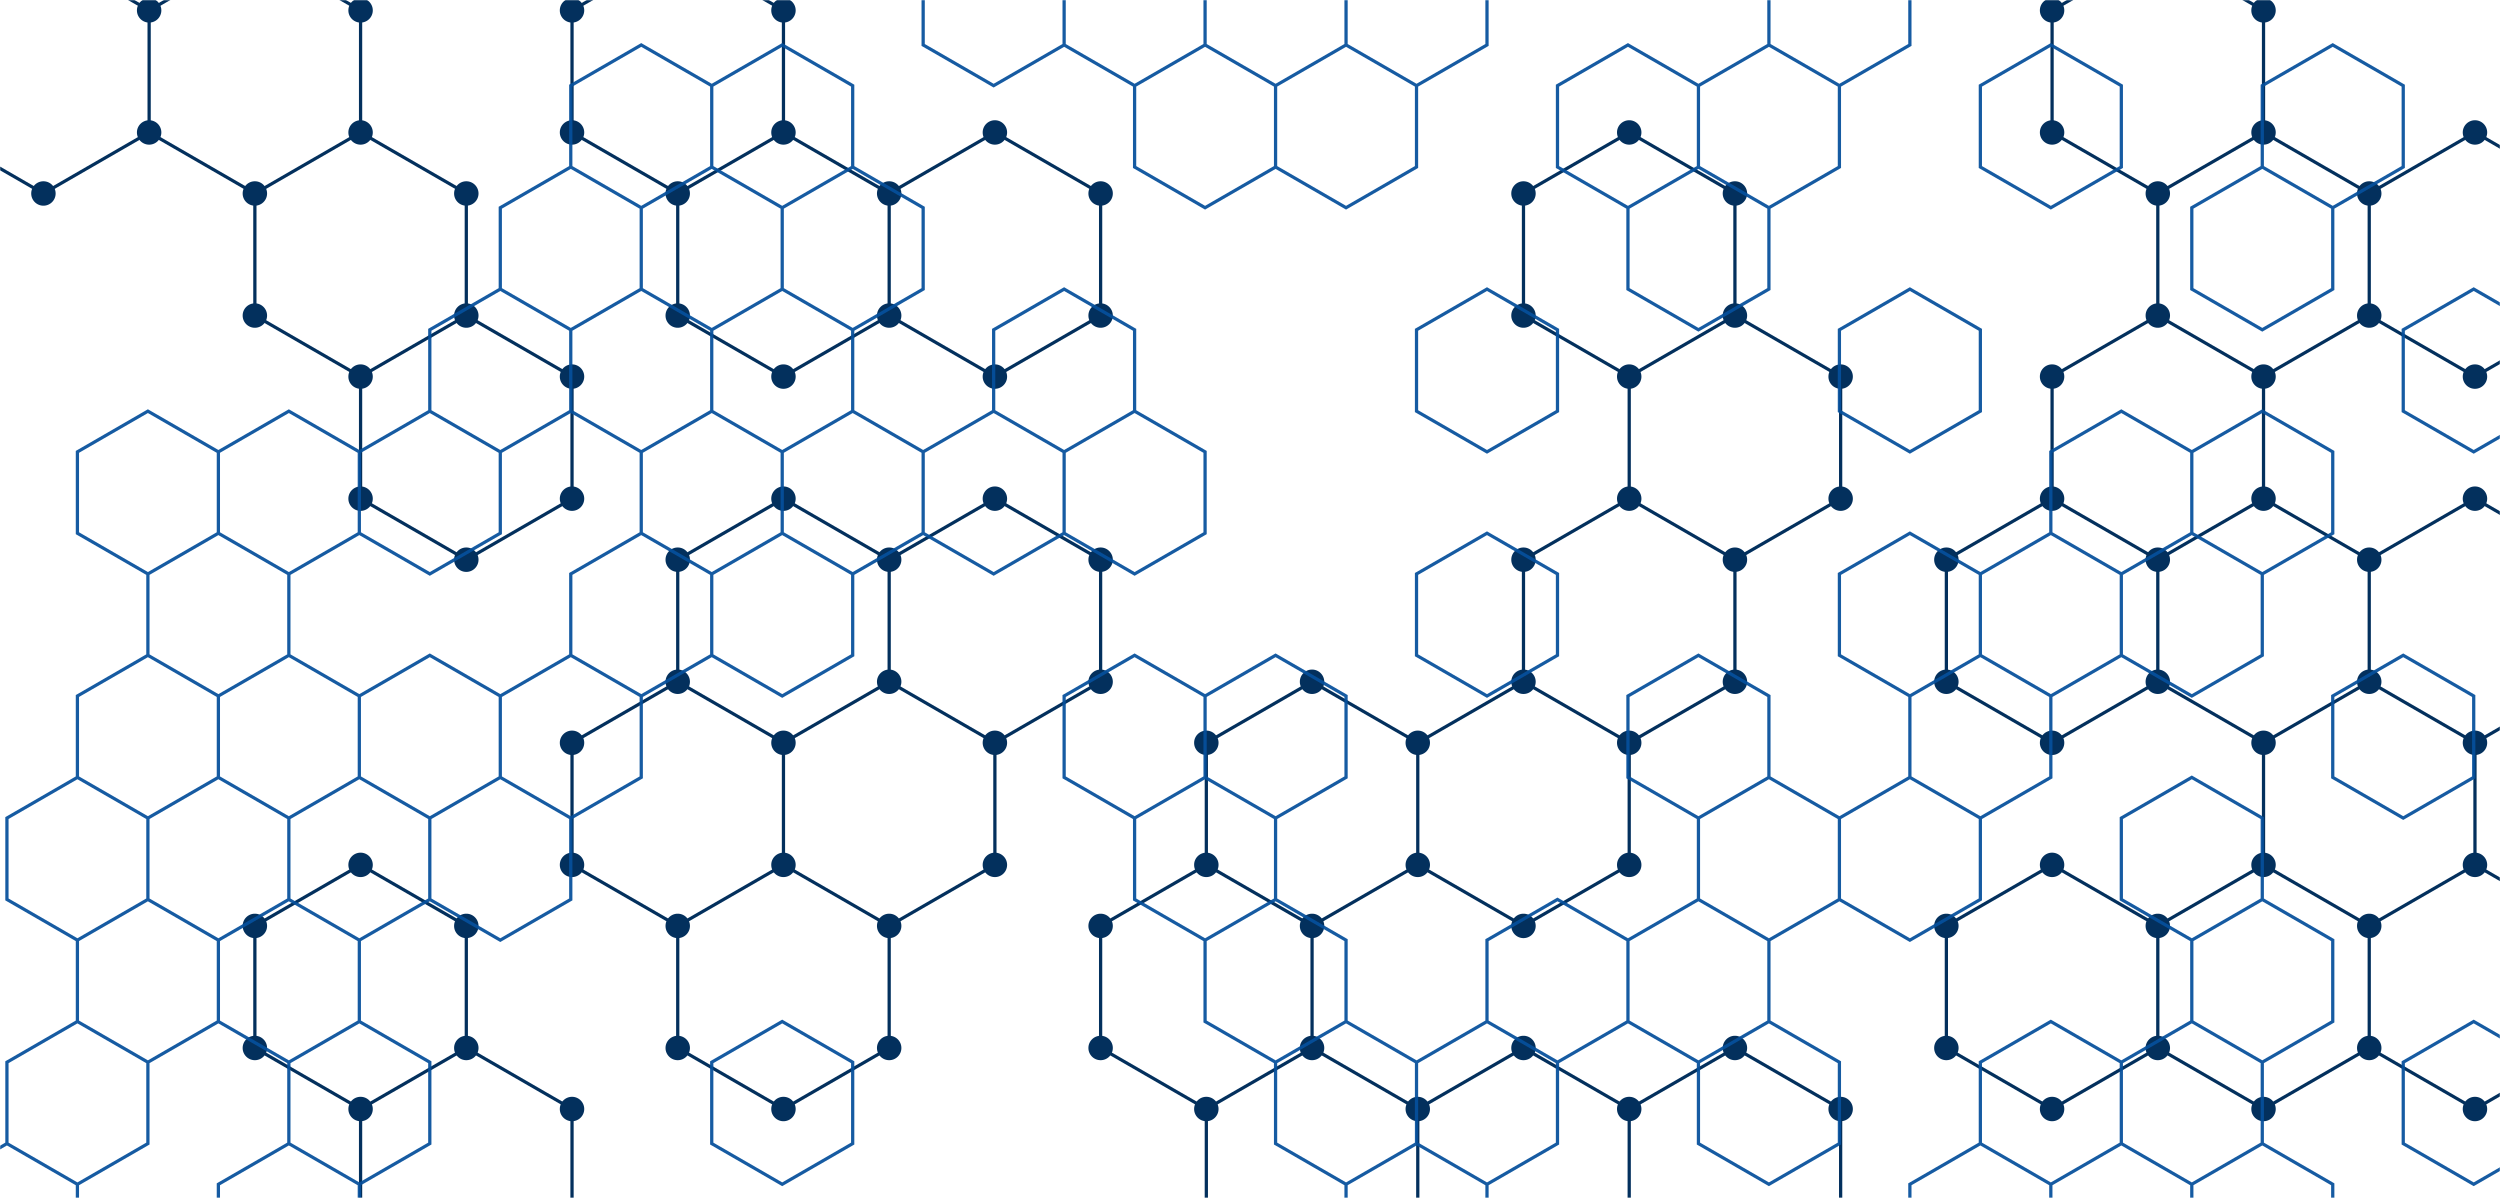 <svg xmlns="http://www.w3.org/2000/svg" version="1.1" xmlns:xlink="http://www.w3.org/1999/xlink" xmlns:svgjs="http://svgjs.dev/svgjs" width="1536" height="736" preserveAspectRatio="none" viewBox="0 0 1536 736"><g mask="url(&quot;#SvgjsMask1012&quot;)" fill="none"><path d="M26.68 -31.12L91.63 6.38L91.63 81.38L26.68 118.88L-38.27 81.38L-38.27 6.38zM91.63 756.38L156.59 793.88L156.59 868.88L91.63 906.38L26.68 868.88L26.68 793.88zM156.59 -31.12L221.54 6.38L221.54 81.38L156.59 118.88L91.63 81.38L91.63 6.38zM221.54 81.38L286.5 118.88L286.5 193.88L221.54 231.38L156.59 193.88L156.59 118.88zM221.54 531.38L286.5 568.88L286.5 643.88L221.54 681.38L156.59 643.88L156.59 568.88zM286.5 193.88L351.45 231.38L351.45 306.38L286.5 343.88L221.54 306.38L221.54 231.38zM286.5 643.88L351.45 681.38L351.45 756.38L286.5 793.88L221.54 756.38L221.54 681.38zM416.4 -31.12L481.36 6.38L481.36 81.38L416.4 118.88L351.45 81.38L351.45 6.38zM481.36 81.38L546.31 118.88L546.31 193.88L481.36 231.38L416.4 193.88L416.4 118.88zM481.36 306.38L546.31 343.88L546.31 418.88L481.36 456.38L416.4 418.88L416.4 343.88zM416.4 418.88L481.36 456.38L481.36 531.38L416.4 568.88L351.45 531.38L351.45 456.38zM481.36 531.38L546.31 568.88L546.31 643.88L481.36 681.38L416.4 643.88L416.4 568.88zM611.26 81.38L676.22 118.88L676.22 193.88L611.26 231.38L546.31 193.88L546.31 118.88zM611.26 306.38L676.22 343.88L676.22 418.88L611.26 456.38L546.31 418.88L546.31 343.88zM546.31 418.88L611.26 456.38L611.26 531.38L546.31 568.88L481.36 531.38L481.36 456.38zM611.26 756.38L676.22 793.88L676.22 868.88L611.26 906.38L546.31 868.88L546.31 793.88zM741.17 531.38L806.13 568.88L806.13 643.88L741.17 681.38L676.22 643.88L676.22 568.88zM806.12 418.88L871.08 456.38L871.08 531.38L806.12 568.88L741.17 531.38L741.17 456.38zM806.12 643.88L871.08 681.38L871.08 756.38L806.12 793.88L741.17 756.38L741.17 681.38zM1000.99 81.38L1065.94 118.88L1065.94 193.88L1000.99 231.38L936.03 193.88L936.03 118.88zM1000.99 306.38L1065.94 343.88L1065.94 418.88L1000.99 456.38L936.03 418.88L936.03 343.88zM936.03 418.88L1000.99 456.38L1000.99 531.38L936.03 568.88L871.08 531.38L871.08 456.38zM936.03 643.88L1000.99 681.38L1000.99 756.38L936.03 793.88L871.08 756.38L871.08 681.38zM1065.94 193.88L1130.89 231.38L1130.89 306.38L1065.94 343.88L1000.99 306.38L1000.99 231.38zM1065.94 643.88L1130.89 681.38L1130.89 756.38L1065.94 793.88L1000.99 756.38L1000.99 681.38zM1260.8 306.38L1325.75 343.88L1325.75 418.88L1260.8 456.38L1195.85 418.88L1195.85 343.88zM1260.8 531.38L1325.75 568.88L1325.75 643.88L1260.8 681.38L1195.85 643.88L1195.85 568.88zM1260.8 756.38L1325.75 793.88L1325.75 868.88L1260.8 906.38L1195.85 868.88L1195.85 793.88zM1325.76 -31.12L1390.71 6.38L1390.71 81.38L1325.76 118.88L1260.8 81.38L1260.8 6.38zM1390.71 81.38L1455.66 118.88L1455.66 193.88L1390.71 231.38L1325.76 193.88L1325.76 118.88zM1325.76 193.88L1390.71 231.38L1390.71 306.38L1325.76 343.88L1260.8 306.38L1260.8 231.38zM1390.71 306.38L1455.66 343.88L1455.66 418.88L1390.71 456.38L1325.76 418.88L1325.76 343.88zM1390.71 531.38L1455.66 568.88L1455.66 643.88L1390.71 681.38L1325.76 643.88L1325.76 568.88zM1390.71 756.38L1455.66 793.88L1455.66 868.88L1390.71 906.38L1325.76 868.88L1325.76 793.88zM1520.62 81.38L1585.57 118.88L1585.57 193.88L1520.62 231.38L1455.66 193.88L1455.66 118.88zM1520.62 306.38L1585.57 343.88L1585.57 418.88L1520.62 456.38L1455.66 418.88L1455.66 343.88zM1455.66 418.88L1520.62 456.38L1520.62 531.38L1455.66 568.88L1390.71 531.38L1390.71 456.38zM1520.62 531.38L1585.57 568.88L1585.57 643.88L1520.62 681.38L1455.66 643.88L1455.66 568.88z" stroke="#03305d" stroke-width="2"></path><path d="M19.18 -31.12 a7.5 7.5 0 1 0 15 0 a7.5 7.5 0 1 0 -15 0zM84.13 6.38 a7.5 7.5 0 1 0 15 0 a7.5 7.5 0 1 0 -15 0zM84.13 81.38 a7.5 7.5 0 1 0 15 0 a7.5 7.5 0 1 0 -15 0zM19.18 118.88 a7.5 7.5 0 1 0 15 0 a7.5 7.5 0 1 0 -15 0zM-45.77 81.38 a7.5 7.5 0 1 0 15 0 a7.5 7.5 0 1 0 -15 0zM-45.77 6.38 a7.5 7.5 0 1 0 15 0 a7.5 7.5 0 1 0 -15 0zM84.13 756.38 a7.5 7.5 0 1 0 15 0 a7.5 7.5 0 1 0 -15 0zM149.09 793.88 a7.5 7.5 0 1 0 15 0 a7.5 7.5 0 1 0 -15 0zM149.09 868.88 a7.5 7.5 0 1 0 15 0 a7.5 7.5 0 1 0 -15 0zM84.13 906.38 a7.5 7.5 0 1 0 15 0 a7.5 7.5 0 1 0 -15 0zM19.18 868.88 a7.5 7.5 0 1 0 15 0 a7.5 7.5 0 1 0 -15 0zM19.18 793.88 a7.5 7.5 0 1 0 15 0 a7.5 7.5 0 1 0 -15 0zM149.09 -31.12 a7.5 7.5 0 1 0 15 0 a7.5 7.5 0 1 0 -15 0zM214.04 6.38 a7.5 7.5 0 1 0 15 0 a7.5 7.5 0 1 0 -15 0zM214.04 81.38 a7.5 7.5 0 1 0 15 0 a7.5 7.5 0 1 0 -15 0zM149.09 118.88 a7.5 7.5 0 1 0 15 0 a7.5 7.5 0 1 0 -15 0zM279 118.88 a7.5 7.5 0 1 0 15 0 a7.5 7.5 0 1 0 -15 0zM279 193.88 a7.5 7.5 0 1 0 15 0 a7.5 7.5 0 1 0 -15 0zM214.04 231.38 a7.5 7.5 0 1 0 15 0 a7.5 7.5 0 1 0 -15 0zM149.09 193.88 a7.5 7.5 0 1 0 15 0 a7.5 7.5 0 1 0 -15 0zM214.04 531.38 a7.5 7.5 0 1 0 15 0 a7.5 7.5 0 1 0 -15 0zM279 568.88 a7.5 7.5 0 1 0 15 0 a7.5 7.5 0 1 0 -15 0zM279 643.88 a7.5 7.5 0 1 0 15 0 a7.5 7.5 0 1 0 -15 0zM214.04 681.38 a7.5 7.5 0 1 0 15 0 a7.5 7.5 0 1 0 -15 0zM149.09 643.88 a7.5 7.5 0 1 0 15 0 a7.5 7.5 0 1 0 -15 0zM149.09 568.88 a7.5 7.5 0 1 0 15 0 a7.5 7.5 0 1 0 -15 0zM343.95 231.38 a7.5 7.5 0 1 0 15 0 a7.5 7.5 0 1 0 -15 0zM343.95 306.38 a7.5 7.5 0 1 0 15 0 a7.5 7.5 0 1 0 -15 0zM279 343.88 a7.5 7.5 0 1 0 15 0 a7.5 7.5 0 1 0 -15 0zM214.04 306.38 a7.5 7.5 0 1 0 15 0 a7.5 7.5 0 1 0 -15 0zM343.95 681.38 a7.5 7.5 0 1 0 15 0 a7.5 7.5 0 1 0 -15 0zM343.95 756.38 a7.5 7.5 0 1 0 15 0 a7.5 7.5 0 1 0 -15 0zM279 793.88 a7.5 7.5 0 1 0 15 0 a7.5 7.5 0 1 0 -15 0zM214.04 756.38 a7.5 7.5 0 1 0 15 0 a7.5 7.5 0 1 0 -15 0zM408.9 -31.12 a7.5 7.5 0 1 0 15 0 a7.5 7.5 0 1 0 -15 0zM473.86 6.38 a7.5 7.5 0 1 0 15 0 a7.5 7.5 0 1 0 -15 0zM473.86 81.38 a7.5 7.5 0 1 0 15 0 a7.5 7.5 0 1 0 -15 0zM408.9 118.88 a7.5 7.5 0 1 0 15 0 a7.5 7.5 0 1 0 -15 0zM343.95 81.38 a7.5 7.5 0 1 0 15 0 a7.5 7.5 0 1 0 -15 0zM343.95 6.38 a7.5 7.5 0 1 0 15 0 a7.5 7.5 0 1 0 -15 0zM538.81 118.88 a7.5 7.5 0 1 0 15 0 a7.5 7.5 0 1 0 -15 0zM538.81 193.88 a7.5 7.5 0 1 0 15 0 a7.5 7.5 0 1 0 -15 0zM473.86 231.38 a7.5 7.5 0 1 0 15 0 a7.5 7.5 0 1 0 -15 0zM408.9 193.88 a7.5 7.5 0 1 0 15 0 a7.5 7.5 0 1 0 -15 0zM473.86 306.38 a7.5 7.5 0 1 0 15 0 a7.5 7.5 0 1 0 -15 0zM538.81 343.88 a7.5 7.5 0 1 0 15 0 a7.5 7.5 0 1 0 -15 0zM538.81 418.88 a7.5 7.5 0 1 0 15 0 a7.5 7.5 0 1 0 -15 0zM473.86 456.38 a7.5 7.5 0 1 0 15 0 a7.5 7.5 0 1 0 -15 0zM408.9 418.88 a7.5 7.5 0 1 0 15 0 a7.5 7.5 0 1 0 -15 0zM408.9 343.88 a7.5 7.5 0 1 0 15 0 a7.5 7.5 0 1 0 -15 0zM473.86 531.38 a7.5 7.5 0 1 0 15 0 a7.5 7.5 0 1 0 -15 0zM408.9 568.88 a7.5 7.5 0 1 0 15 0 a7.5 7.5 0 1 0 -15 0zM343.95 531.38 a7.5 7.5 0 1 0 15 0 a7.5 7.5 0 1 0 -15 0zM343.95 456.38 a7.5 7.5 0 1 0 15 0 a7.5 7.5 0 1 0 -15 0zM538.81 568.88 a7.5 7.5 0 1 0 15 0 a7.5 7.5 0 1 0 -15 0zM538.81 643.88 a7.5 7.5 0 1 0 15 0 a7.5 7.5 0 1 0 -15 0zM473.86 681.38 a7.5 7.5 0 1 0 15 0 a7.5 7.5 0 1 0 -15 0zM408.9 643.88 a7.5 7.5 0 1 0 15 0 a7.5 7.5 0 1 0 -15 0zM603.76 81.38 a7.5 7.5 0 1 0 15 0 a7.5 7.5 0 1 0 -15 0zM668.72 118.88 a7.5 7.5 0 1 0 15 0 a7.5 7.5 0 1 0 -15 0zM668.72 193.88 a7.5 7.5 0 1 0 15 0 a7.5 7.5 0 1 0 -15 0zM603.76 231.38 a7.5 7.5 0 1 0 15 0 a7.5 7.5 0 1 0 -15 0zM603.76 306.38 a7.5 7.5 0 1 0 15 0 a7.5 7.5 0 1 0 -15 0zM668.72 343.88 a7.5 7.5 0 1 0 15 0 a7.5 7.5 0 1 0 -15 0zM668.72 418.88 a7.5 7.5 0 1 0 15 0 a7.5 7.5 0 1 0 -15 0zM603.76 456.38 a7.5 7.5 0 1 0 15 0 a7.5 7.5 0 1 0 -15 0zM603.76 531.38 a7.5 7.5 0 1 0 15 0 a7.5 7.5 0 1 0 -15 0zM603.76 756.38 a7.5 7.5 0 1 0 15 0 a7.5 7.5 0 1 0 -15 0zM668.72 793.88 a7.5 7.5 0 1 0 15 0 a7.5 7.5 0 1 0 -15 0zM668.72 868.88 a7.5 7.5 0 1 0 15 0 a7.5 7.5 0 1 0 -15 0zM603.76 906.38 a7.5 7.5 0 1 0 15 0 a7.5 7.5 0 1 0 -15 0zM538.81 868.88 a7.5 7.5 0 1 0 15 0 a7.5 7.5 0 1 0 -15 0zM538.81 793.88 a7.5 7.5 0 1 0 15 0 a7.5 7.5 0 1 0 -15 0zM733.67 531.38 a7.5 7.5 0 1 0 15 0 a7.5 7.5 0 1 0 -15 0zM798.63 568.88 a7.5 7.5 0 1 0 15 0 a7.5 7.5 0 1 0 -15 0zM798.63 643.88 a7.5 7.5 0 1 0 15 0 a7.5 7.5 0 1 0 -15 0zM733.67 681.38 a7.5 7.5 0 1 0 15 0 a7.5 7.5 0 1 0 -15 0zM668.72 643.88 a7.5 7.5 0 1 0 15 0 a7.5 7.5 0 1 0 -15 0zM668.72 568.88 a7.5 7.5 0 1 0 15 0 a7.5 7.5 0 1 0 -15 0zM798.62 418.88 a7.5 7.5 0 1 0 15 0 a7.5 7.5 0 1 0 -15 0zM863.58 456.38 a7.5 7.5 0 1 0 15 0 a7.5 7.5 0 1 0 -15 0zM863.58 531.38 a7.5 7.5 0 1 0 15 0 a7.5 7.5 0 1 0 -15 0zM798.62 568.88 a7.5 7.5 0 1 0 15 0 a7.5 7.5 0 1 0 -15 0zM733.67 456.38 a7.5 7.5 0 1 0 15 0 a7.5 7.5 0 1 0 -15 0zM798.62 643.88 a7.5 7.5 0 1 0 15 0 a7.5 7.5 0 1 0 -15 0zM863.58 681.38 a7.5 7.5 0 1 0 15 0 a7.5 7.5 0 1 0 -15 0zM863.58 756.38 a7.5 7.5 0 1 0 15 0 a7.5 7.5 0 1 0 -15 0zM798.62 793.88 a7.5 7.5 0 1 0 15 0 a7.5 7.5 0 1 0 -15 0zM733.67 756.38 a7.5 7.5 0 1 0 15 0 a7.5 7.5 0 1 0 -15 0zM993.49 81.38 a7.5 7.5 0 1 0 15 0 a7.5 7.5 0 1 0 -15 0zM1058.44 118.88 a7.5 7.5 0 1 0 15 0 a7.5 7.5 0 1 0 -15 0zM1058.44 193.88 a7.5 7.5 0 1 0 15 0 a7.5 7.5 0 1 0 -15 0zM993.49 231.38 a7.5 7.5 0 1 0 15 0 a7.5 7.5 0 1 0 -15 0zM928.53 193.88 a7.5 7.5 0 1 0 15 0 a7.5 7.5 0 1 0 -15 0zM928.53 118.88 a7.5 7.5 0 1 0 15 0 a7.5 7.5 0 1 0 -15 0zM993.49 306.38 a7.5 7.5 0 1 0 15 0 a7.5 7.5 0 1 0 -15 0zM1058.44 343.88 a7.5 7.5 0 1 0 15 0 a7.5 7.5 0 1 0 -15 0zM1058.44 418.88 a7.5 7.5 0 1 0 15 0 a7.5 7.5 0 1 0 -15 0zM993.49 456.38 a7.5 7.5 0 1 0 15 0 a7.5 7.5 0 1 0 -15 0zM928.53 418.88 a7.5 7.5 0 1 0 15 0 a7.5 7.5 0 1 0 -15 0zM928.53 343.88 a7.5 7.5 0 1 0 15 0 a7.5 7.5 0 1 0 -15 0zM993.49 531.38 a7.5 7.5 0 1 0 15 0 a7.5 7.5 0 1 0 -15 0zM928.53 568.88 a7.5 7.5 0 1 0 15 0 a7.5 7.5 0 1 0 -15 0zM928.53 643.88 a7.5 7.5 0 1 0 15 0 a7.5 7.5 0 1 0 -15 0zM993.49 681.38 a7.5 7.5 0 1 0 15 0 a7.5 7.5 0 1 0 -15 0zM993.49 756.38 a7.5 7.5 0 1 0 15 0 a7.5 7.5 0 1 0 -15 0zM928.53 793.88 a7.5 7.5 0 1 0 15 0 a7.5 7.5 0 1 0 -15 0zM1123.39 231.38 a7.5 7.5 0 1 0 15 0 a7.5 7.5 0 1 0 -15 0zM1123.39 306.38 a7.5 7.5 0 1 0 15 0 a7.5 7.5 0 1 0 -15 0zM1058.44 643.88 a7.5 7.5 0 1 0 15 0 a7.5 7.5 0 1 0 -15 0zM1123.39 681.38 a7.5 7.5 0 1 0 15 0 a7.5 7.5 0 1 0 -15 0zM1123.39 756.38 a7.5 7.5 0 1 0 15 0 a7.5 7.5 0 1 0 -15 0zM1058.44 793.88 a7.5 7.5 0 1 0 15 0 a7.5 7.5 0 1 0 -15 0zM1253.3 306.38 a7.5 7.5 0 1 0 15 0 a7.5 7.5 0 1 0 -15 0zM1318.25 343.88 a7.5 7.5 0 1 0 15 0 a7.5 7.5 0 1 0 -15 0zM1318.25 418.88 a7.5 7.5 0 1 0 15 0 a7.5 7.5 0 1 0 -15 0zM1253.3 456.38 a7.5 7.5 0 1 0 15 0 a7.5 7.5 0 1 0 -15 0zM1188.35 418.88 a7.5 7.5 0 1 0 15 0 a7.5 7.5 0 1 0 -15 0zM1188.35 343.88 a7.5 7.5 0 1 0 15 0 a7.5 7.5 0 1 0 -15 0zM1253.3 531.38 a7.5 7.5 0 1 0 15 0 a7.5 7.5 0 1 0 -15 0zM1318.25 568.88 a7.5 7.5 0 1 0 15 0 a7.5 7.5 0 1 0 -15 0zM1318.25 643.88 a7.5 7.5 0 1 0 15 0 a7.5 7.5 0 1 0 -15 0zM1253.3 681.38 a7.5 7.5 0 1 0 15 0 a7.5 7.5 0 1 0 -15 0zM1188.35 643.88 a7.5 7.5 0 1 0 15 0 a7.5 7.5 0 1 0 -15 0zM1188.35 568.88 a7.5 7.5 0 1 0 15 0 a7.5 7.5 0 1 0 -15 0zM1253.3 756.38 a7.5 7.5 0 1 0 15 0 a7.5 7.5 0 1 0 -15 0zM1318.25 793.88 a7.5 7.5 0 1 0 15 0 a7.5 7.5 0 1 0 -15 0zM1318.25 868.88 a7.5 7.5 0 1 0 15 0 a7.5 7.5 0 1 0 -15 0zM1253.3 906.38 a7.5 7.5 0 1 0 15 0 a7.5 7.5 0 1 0 -15 0zM1188.35 868.88 a7.5 7.5 0 1 0 15 0 a7.5 7.5 0 1 0 -15 0zM1188.35 793.88 a7.5 7.5 0 1 0 15 0 a7.5 7.5 0 1 0 -15 0zM1318.26 -31.12 a7.5 7.5 0 1 0 15 0 a7.5 7.5 0 1 0 -15 0zM1383.21 6.38 a7.5 7.5 0 1 0 15 0 a7.5 7.5 0 1 0 -15 0zM1383.21 81.38 a7.5 7.5 0 1 0 15 0 a7.5 7.5 0 1 0 -15 0zM1318.26 118.88 a7.5 7.5 0 1 0 15 0 a7.5 7.5 0 1 0 -15 0zM1253.3 81.38 a7.5 7.5 0 1 0 15 0 a7.5 7.5 0 1 0 -15 0zM1253.3 6.38 a7.5 7.5 0 1 0 15 0 a7.5 7.5 0 1 0 -15 0zM1448.16 118.88 a7.5 7.5 0 1 0 15 0 a7.5 7.5 0 1 0 -15 0zM1448.16 193.88 a7.5 7.5 0 1 0 15 0 a7.5 7.5 0 1 0 -15 0zM1383.21 231.38 a7.5 7.5 0 1 0 15 0 a7.5 7.5 0 1 0 -15 0zM1318.26 193.88 a7.5 7.5 0 1 0 15 0 a7.5 7.5 0 1 0 -15 0zM1383.21 306.38 a7.5 7.5 0 1 0 15 0 a7.5 7.5 0 1 0 -15 0zM1318.26 343.88 a7.5 7.5 0 1 0 15 0 a7.5 7.5 0 1 0 -15 0zM1253.3 231.38 a7.5 7.5 0 1 0 15 0 a7.5 7.5 0 1 0 -15 0zM1448.16 343.88 a7.5 7.5 0 1 0 15 0 a7.5 7.5 0 1 0 -15 0zM1448.16 418.88 a7.5 7.5 0 1 0 15 0 a7.5 7.5 0 1 0 -15 0zM1383.21 456.38 a7.5 7.5 0 1 0 15 0 a7.5 7.5 0 1 0 -15 0zM1318.26 418.88 a7.5 7.5 0 1 0 15 0 a7.5 7.5 0 1 0 -15 0zM1383.21 531.38 a7.5 7.5 0 1 0 15 0 a7.5 7.5 0 1 0 -15 0zM1448.16 568.88 a7.5 7.5 0 1 0 15 0 a7.5 7.5 0 1 0 -15 0zM1448.16 643.88 a7.5 7.5 0 1 0 15 0 a7.5 7.5 0 1 0 -15 0zM1383.21 681.38 a7.5 7.5 0 1 0 15 0 a7.5 7.5 0 1 0 -15 0zM1318.26 643.88 a7.5 7.5 0 1 0 15 0 a7.5 7.5 0 1 0 -15 0zM1318.26 568.88 a7.5 7.5 0 1 0 15 0 a7.5 7.5 0 1 0 -15 0zM1383.21 756.38 a7.5 7.5 0 1 0 15 0 a7.5 7.5 0 1 0 -15 0zM1448.16 793.88 a7.5 7.5 0 1 0 15 0 a7.5 7.5 0 1 0 -15 0zM1448.16 868.88 a7.5 7.5 0 1 0 15 0 a7.5 7.5 0 1 0 -15 0zM1383.21 906.38 a7.5 7.5 0 1 0 15 0 a7.5 7.5 0 1 0 -15 0zM1318.26 868.88 a7.5 7.5 0 1 0 15 0 a7.5 7.5 0 1 0 -15 0zM1318.26 793.88 a7.5 7.5 0 1 0 15 0 a7.5 7.5 0 1 0 -15 0zM1513.12 81.38 a7.5 7.5 0 1 0 15 0 a7.5 7.5 0 1 0 -15 0zM1578.07 118.88 a7.5 7.5 0 1 0 15 0 a7.5 7.5 0 1 0 -15 0zM1578.07 193.88 a7.5 7.5 0 1 0 15 0 a7.5 7.5 0 1 0 -15 0zM1513.12 231.38 a7.5 7.5 0 1 0 15 0 a7.5 7.5 0 1 0 -15 0zM1513.12 306.38 a7.5 7.5 0 1 0 15 0 a7.5 7.5 0 1 0 -15 0zM1578.07 343.88 a7.5 7.5 0 1 0 15 0 a7.5 7.5 0 1 0 -15 0zM1578.07 418.88 a7.5 7.5 0 1 0 15 0 a7.5 7.5 0 1 0 -15 0zM1513.12 456.38 a7.5 7.5 0 1 0 15 0 a7.5 7.5 0 1 0 -15 0zM1513.12 531.38 a7.5 7.5 0 1 0 15 0 a7.5 7.5 0 1 0 -15 0zM1578.07 568.88 a7.5 7.5 0 1 0 15 0 a7.5 7.5 0 1 0 -15 0zM1578.07 643.88 a7.5 7.5 0 1 0 15 0 a7.5 7.5 0 1 0 -15 0zM1513.12 681.38 a7.5 7.5 0 1 0 15 0 a7.5 7.5 0 1 0 -15 0z" fill="#03305d"></path><path d="M47.56 477.62L90.87 502.62L90.87 552.62L47.56 577.62L4.26 552.62L4.26 502.62zM47.56 627.62L90.87 652.62L90.87 702.62L47.56 727.62L4.26 702.62L4.26 652.62zM4.26 702.62L47.56 727.62L47.56 777.62L4.26 802.62L-39.04 777.62L-39.04 727.62zM90.87 252.62L134.17 277.62L134.17 327.62L90.87 352.62L47.56 327.62L47.56 277.62zM134.17 327.62L177.47 352.62L177.47 402.62L134.17 427.62L90.87 402.62L90.87 352.62zM90.87 402.62L134.17 427.62L134.17 477.62L90.87 502.62L47.56 477.62L47.56 427.62zM90.87 552.62L134.17 577.62L134.17 627.62L90.87 652.62L47.56 627.62L47.56 577.62zM177.47 252.62L220.77 277.62L220.77 327.62L177.47 352.62L134.17 327.62L134.17 277.62zM177.47 402.62L220.77 427.62L220.77 477.62L177.47 502.62L134.17 477.62L134.17 427.62zM220.77 477.62L264.07 502.62L264.07 552.62L220.77 577.62L177.47 552.62L177.47 502.62zM177.47 552.62L220.77 577.62L220.77 627.62L177.47 652.62L134.17 627.62L134.17 577.62zM220.77 627.62L264.07 652.62L264.07 702.62L220.77 727.62L177.47 702.62L177.47 652.62zM177.47 702.62L220.77 727.62L220.77 777.62L177.47 802.62L134.17 777.62L134.17 727.62zM307.38 177.62L350.68 202.62L350.68 252.62L307.38 277.62L264.07 252.62L264.07 202.62zM264.07 252.62L307.38 277.62L307.38 327.62L264.07 352.62L220.77 327.62L220.77 277.62zM264.07 402.62L307.38 427.62L307.38 477.62L264.07 502.62L220.77 477.62L220.77 427.62zM307.38 477.62L350.68 502.62L350.68 552.62L307.38 577.62L264.07 552.62L264.07 502.62zM393.98 27.62L437.29 52.62L437.29 102.62L393.98 127.62L350.68 102.62L350.68 52.62zM350.68 102.62L393.98 127.62L393.98 177.62L350.68 202.62L307.38 177.62L307.38 127.62zM393.98 177.62L437.29 202.62L437.29 252.62L393.98 277.62L350.68 252.62L350.68 202.62zM393.98 327.62L437.29 352.62L437.29 402.62L393.98 427.62L350.68 402.62L350.68 352.62zM350.68 402.62L393.98 427.62L393.98 477.62L350.68 502.62L307.38 477.62L307.38 427.62zM480.59 27.62L523.89 52.62L523.89 102.62L480.59 127.62L437.29 102.62L437.29 52.62zM437.29 102.62L480.59 127.62L480.59 177.62L437.29 202.62L393.98 177.62L393.98 127.62zM480.59 177.62L523.89 202.62L523.89 252.62L480.59 277.62L437.29 252.62L437.29 202.62zM437.29 252.62L480.59 277.62L480.59 327.62L437.29 352.62L393.98 327.62L393.98 277.62zM480.59 327.62L523.89 352.62L523.89 402.62L480.59 427.62L437.29 402.62L437.29 352.62zM480.59 627.62L523.89 652.62L523.89 702.62L480.59 727.62L437.29 702.62L437.29 652.62zM523.89 102.62L567.19 127.62L567.19 177.62L523.89 202.62L480.59 177.62L480.59 127.62zM523.89 252.62L567.19 277.62L567.19 327.62L523.89 352.62L480.59 327.62L480.59 277.62zM610.5 -47.38L653.8 -22.38L653.8 27.62L610.5 52.62L567.19 27.62L567.19 -22.38zM653.8 177.62L697.1 202.62L697.1 252.62L653.8 277.62L610.5 252.62L610.5 202.62zM610.5 252.62L653.8 277.62L653.8 327.62L610.5 352.62L567.19 327.62L567.19 277.62zM697.1 -47.38L740.4 -22.38L740.4 27.62L697.1 52.62L653.8 27.62L653.8 -22.38zM740.4 27.62L783.71 52.62L783.71 102.62L740.4 127.62L697.1 102.62L697.1 52.62zM697.1 252.62L740.4 277.62L740.4 327.62L697.1 352.62L653.8 327.62L653.8 277.62zM697.1 402.62L740.4 427.62L740.4 477.62L697.1 502.62L653.8 477.62L653.8 427.62zM740.4 477.62L783.71 502.62L783.71 552.62L740.4 577.62L697.1 552.62L697.1 502.62zM827.01 27.62L870.31 52.62L870.31 102.62L827.01 127.62L783.71 102.62L783.71 52.62zM783.71 402.62L827.01 427.62L827.01 477.62L783.71 502.62L740.4 477.62L740.4 427.62zM783.71 552.62L827.01 577.62L827.01 627.62L783.71 652.62L740.4 627.62L740.4 577.62zM827.01 627.62L870.31 652.62L870.31 702.62L827.01 727.62L783.71 702.62L783.71 652.62zM870.31 -47.38L913.61 -22.38L913.61 27.62L870.31 52.62L827.01 27.62L827.01 -22.38zM913.61 177.62L956.92 202.62L956.92 252.62L913.61 277.62L870.31 252.62L870.31 202.62zM913.61 327.62L956.92 352.62L956.92 402.62L913.61 427.62L870.31 402.62L870.31 352.62zM913.61 627.62L956.92 652.62L956.92 702.62L913.61 727.62L870.31 702.62L870.31 652.62zM870.31 702.62L913.61 727.62L913.61 777.62L870.31 802.62L827.01 777.62L827.01 727.62zM1000.22 27.62L1043.52 52.62L1043.52 102.62L1000.22 127.62L956.92 102.62L956.92 52.62zM956.92 552.62L1000.22 577.62L1000.22 627.62L956.92 652.62L913.61 627.62L913.61 577.62zM1086.82 27.62L1130.13 52.62L1130.13 102.62L1086.82 127.62L1043.52 102.62L1043.52 52.62zM1043.52 102.62L1086.82 127.62L1086.82 177.62L1043.52 202.62L1000.22 177.62L1000.22 127.62zM1043.52 402.62L1086.82 427.62L1086.82 477.62L1043.52 502.62L1000.22 477.62L1000.22 427.62zM1086.82 477.62L1130.13 502.62L1130.13 552.62L1086.82 577.62L1043.52 552.62L1043.52 502.62zM1043.52 552.62L1086.82 577.62L1086.82 627.62L1043.52 652.62L1000.22 627.62L1000.22 577.62zM1086.82 627.62L1130.13 652.62L1130.13 702.62L1086.82 727.62L1043.52 702.62L1043.52 652.62zM1130.13 -47.38L1173.43 -22.38L1173.43 27.62L1130.13 52.62L1086.82 27.62L1086.82 -22.38zM1173.43 177.62L1216.73 202.62L1216.73 252.62L1173.43 277.62L1130.13 252.62L1130.13 202.62zM1173.43 327.62L1216.73 352.62L1216.73 402.62L1173.43 427.62L1130.13 402.62L1130.13 352.62zM1173.43 477.62L1216.73 502.62L1216.73 552.62L1173.43 577.62L1130.13 552.62L1130.13 502.62zM1260.03 27.62L1303.34 52.62L1303.34 102.62L1260.03 127.62L1216.73 102.62L1216.73 52.62zM1260.03 327.62L1303.34 352.62L1303.34 402.62L1260.03 427.62L1216.73 402.62L1216.73 352.62zM1216.73 402.62L1260.03 427.62L1260.03 477.62L1216.73 502.62L1173.43 477.62L1173.43 427.62zM1260.03 627.62L1303.34 652.62L1303.34 702.62L1260.03 727.62L1216.73 702.62L1216.73 652.62zM1216.73 702.62L1260.03 727.62L1260.03 777.62L1216.73 802.62L1173.43 777.62L1173.43 727.62zM1303.34 252.62L1346.64 277.62L1346.64 327.62L1303.34 352.62L1260.03 327.62L1260.03 277.62zM1346.64 327.62L1389.94 352.62L1389.94 402.62L1346.64 427.62L1303.34 402.62L1303.34 352.62zM1346.64 477.62L1389.94 502.62L1389.94 552.62L1346.64 577.62L1303.34 552.62L1303.34 502.62zM1346.64 627.62L1389.94 652.62L1389.94 702.62L1346.64 727.62L1303.34 702.62L1303.34 652.62zM1303.34 702.62L1346.64 727.62L1346.64 777.62L1303.34 802.62L1260.03 777.62L1260.03 727.62zM1433.24 27.62L1476.55 52.62L1476.55 102.62L1433.24 127.62L1389.94 102.62L1389.94 52.62zM1389.94 102.62L1433.24 127.62L1433.24 177.62L1389.94 202.62L1346.64 177.62L1346.64 127.62zM1389.94 252.62L1433.24 277.62L1433.24 327.62L1389.94 352.62L1346.64 327.62L1346.64 277.62zM1389.94 552.62L1433.24 577.62L1433.24 627.62L1389.94 652.62L1346.64 627.62L1346.64 577.62zM1389.94 702.62L1433.24 727.62L1433.24 777.62L1389.94 802.62L1346.64 777.62L1346.64 727.62zM1519.85 177.62L1563.15 202.62L1563.15 252.62L1519.85 277.62L1476.55 252.62L1476.55 202.62zM1476.55 402.62L1519.85 427.62L1519.85 477.62L1476.55 502.62L1433.24 477.62L1433.24 427.62zM1519.85 627.62L1563.15 652.62L1563.15 702.62L1519.85 727.62L1476.55 702.62L1476.55 652.62z" stroke="rgba(6, 80, 156, 0.93)" stroke-width="2"></path></g><defs><mask id="SvgjsMask1012"><rect width="1536" height="736" fill="#ffffff"></rect></mask></defs></svg>